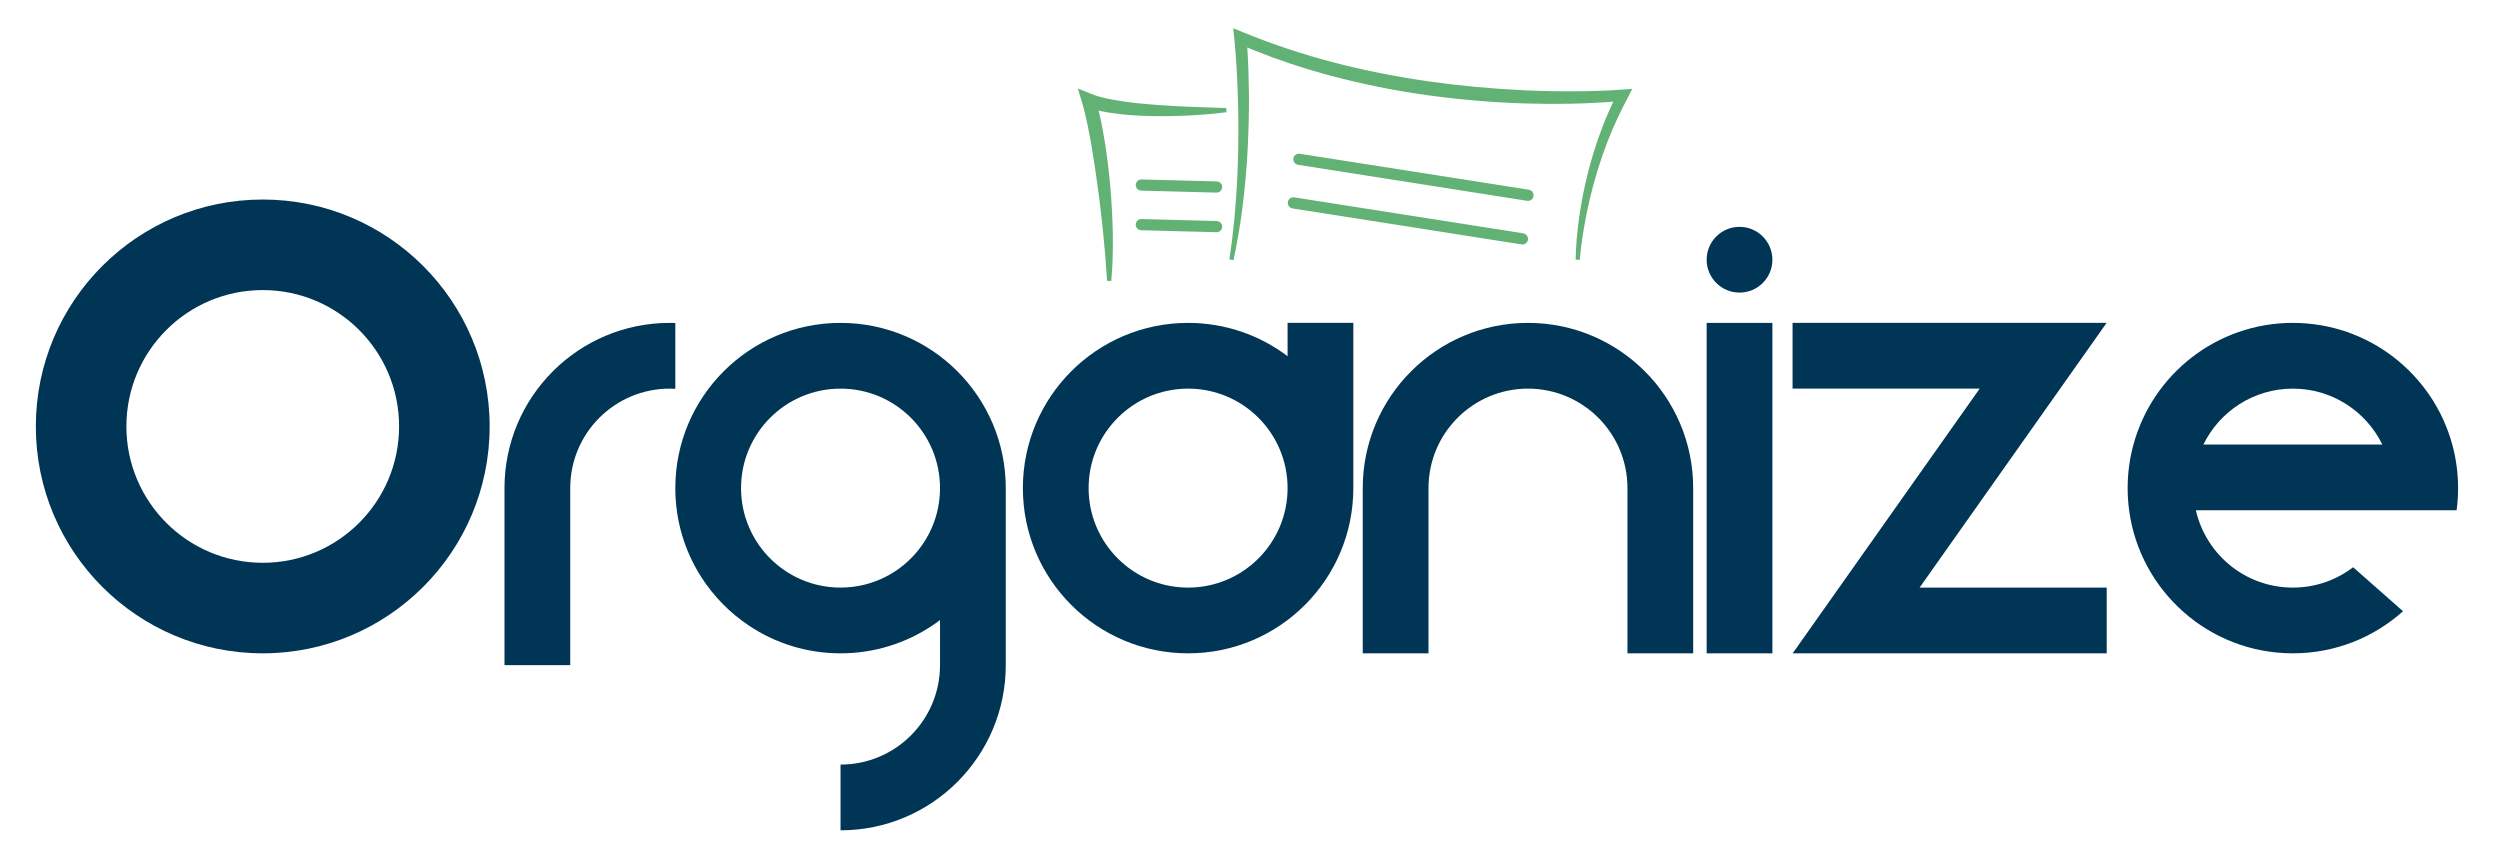 <?xml version="1.0" encoding="utf-8"?>
<!-- Generator: Adobe Illustrator 25.2.3, SVG Export Plug-In . SVG Version: 6.00 Build 0)  -->
<svg version="1.1" id="Layer_1" xmlns="http://www.w3.org/2000/svg" xmlns:xlink="http://www.w3.org/1999/xlink" x="0px" y="0px"
	 viewBox="0 0 1788 606" style="enable-background:new 0 0 1788 606;" xml:space="preserve">
<style type="text/css">
	.st0{fill:#62B275;}
	.st1{fill:#003555;}
</style>
<g>
	<g>
		<path class="st0" d="M827.27,83.07c4.07,0.08,8.08,0,12.52-0.1c3.73-0.09,8.13-0.22,12.48-0.49c9.49-0.53,17.39-1.23,24.87-2.2
			L877,77.29c-9.94-0.29-17.57-0.56-24.75-0.86l-12.35-0.59c-3.18-0.17-6.41-0.39-9.53-0.6l-2.75-0.18
			c-8.7-0.61-16.65-1.43-24.3-2.52c-4.85-0.71-8.5-1.36-11.83-2.1c-4.52-1.01-8.03-2.05-11.05-3.28l-9.57-3.9l3,9.96
			c1.58,5.26,2.8,10.7,3.78,15.33c0.53,2.55,1.03,5.12,1.53,7.68l1.46,8.11c1.84,10.85,3.46,21.6,4.8,31.97
			c0.68,5.1,1.39,10.58,1.99,16.06l0.9,8.06c0.27,2.4,0.58,5.24,0.83,8.06c1.03,10.21,1.89,20.8,2.62,32.38l2.99,0.05
			c0.91-9.51,1.27-19.93,1.12-32.8c-0.03-2.87-0.11-5.76-0.2-8.2l-0.02-0.54c-0.07-2.51-0.15-5.11-0.32-7.66
			c-0.29-5.61-0.7-11.18-1.09-16.37c-0.96-11.27-2.28-22.24-3.9-32.61c-1.04-6.56-2.49-15.02-4.63-23.67
			c5.16,1.23,10.38,1.98,16.44,2.67C809.42,82.53,817.17,82.94,827.27,83.07z"/>
		<path class="st0" d="M1160.17,64.08L1160.17,64.08c-10.05,0.77-21.01,1.15-34.5,1.2c-11.46,0.08-23.1-0.14-34.61-0.66
			c-24.02-1.12-47.2-3.27-68.93-6.37c-1.83-0.25-3.66-0.53-5.48-0.82c-1.02-0.16-2.04-0.32-3.05-0.47l-4.26-0.66l-4.27-0.74
			c-1.01-0.18-2.03-0.35-3.04-0.52c-1.83-0.31-3.66-0.62-5.47-0.95l-8.5-1.62c-13.72-2.77-24.11-5.14-33.69-7.71
			C932.08,39.03,910.05,31.7,888.89,23l-6.88-2.83l0.74,7.37c1.21,12.03,2.03,24.92,2.51,39.4c0.46,13.95,0.56,26.91,0.3,39.61
			c-0.09,5.91-0.32,11.93-0.54,17.75l-0.08,2.05c-0.09,2.12-0.22,4.27-0.35,6.36c-0.07,1.18-0.15,2.35-0.21,3.52l-0.3,4.95
			c-0.06,0.96-0.15,1.91-0.23,2.87c-0.06,0.69-0.12,1.37-0.17,2.05l-0.8,9.86l-1.6,14.79l-2.02,14.79l2.96,0.5
			c3.23-15.8,5.27-27.96,6.61-39.42c1.75-14.48,2.89-27.51,3.48-39.85c0.75-14.86,1.05-27.95,0.92-40.01
			c-0.12-11.65-0.5-22.42-1.15-32.82l5.56,2.31l12.33,4.72l12.45,4.38l12.57,4.04l12.67,3.68l4.24,1.12
			c22.71,6.04,45.89,10.71,68.88,13.88c24.03,3.29,47.56,5.28,69.94,5.92c22.98,0.69,43.66,0.26,63.14-1.29
			c-3.93,8.32-6.9,15.4-9.25,22.08c-1.35,3.44-2.49,6.98-3.6,10.41c-0.46,1.44-0.93,2.87-1.42,4.35c-0.69,2.3-1.34,4.61-1.99,6.92
			l-0.15,0.54c-0.12,0.43-0.24,0.86-0.36,1.29c-0.23,0.82-0.47,1.64-0.68,2.47l-0.92,3.73c-1.16,4.46-2.12,9.03-3.05,13.44
			l-1.74,9.31c-0.28,1.64-0.53,3.29-0.77,4.94c-0.13,0.9-0.27,1.8-0.41,2.71c-1.6,11.11-2.46,21.2-2.62,30.83l3,0.14
			c0.7-9.02,2.06-18.62,4.27-30.17c0.18-0.89,0.36-1.78,0.54-2.67c0.32-1.6,0.64-3.21,1-4.8l1.69-7.42l0.43-1.69
			c1.09-4.29,2.22-8.72,3.52-13.03l1.06-3.66c0.23-0.77,0.48-1.54,0.74-2.3c0.14-0.43,0.29-0.87,0.42-1.29l2.34-7.2
			c0.53-1.42,1.04-2.84,1.55-4.27c1.18-3.29,2.4-6.69,3.82-9.98c3.75-9.62,8.4-18.82,12.84-27.41l3.32-6.43L1160.17,64.08z"/>
		<path class="st0" d="M1093.43,135.7L929.6,109.97c-2.18-0.33-4.23,1.16-4.57,3.33c-0.17,1.06,0.09,2.11,0.72,2.98
			c0.63,0.86,1.56,1.43,2.61,1.6l163.82,25.73c0.21,0.03,0.42,0.05,0.62,0.05c1.98,0,3.64-1.42,3.95-3.38
			c0.17-1.06-0.09-2.11-0.72-2.98C1095.41,136.43,1094.48,135.86,1093.43,135.7z"/>
		<path class="st0" d="M1089.46,166.89l-163.82-25.73c-2.18-0.34-4.23,1.16-4.57,3.33c-0.17,1.06,0.09,2.11,0.72,2.98
			c0.63,0.86,1.56,1.43,2.61,1.6l163.82,25.73c0.21,0.03,0.42,0.05,0.62,0.05c1.98,0,3.64-1.42,3.95-3.38
			c0.17-1.06-0.09-2.11-0.72-2.98C1091.44,167.63,1090.52,167.06,1089.46,166.89z"/>
		<path class="st0" d="M870.19,129.75l-53.82-1.41c-2.2-0.01-4.03,1.71-4.09,3.89c-0.03,1.07,0.36,2.08,1.1,2.86s1.73,1.22,2.8,1.25
			l53.81,1.41l0.11,0c2.18,0,3.94-1.71,4-3.9C874.14,131.65,872.39,129.81,870.19,129.75z"/>
		<path class="st0" d="M870.19,158.07l-53.82-1.41c-0.02,0-0.04,0-0.06,0c-2.17,0-3.97,1.74-4.03,3.9c-0.03,1.07,0.36,2.08,1.1,2.86
			s1.73,1.22,2.8,1.25l53.81,1.41l0.11,0c2.18,0,3.94-1.71,4-3.9C874.14,159.97,872.39,158.13,870.19,158.07z"/>
	</g>
	<g>
		<path class="st1" d="M187.91,142.7c-89.63,0-162.28,72.66-162.28,162.28c0,89.63,72.65,162.28,162.28,162.28
			c89.62,0,162.28-72.65,162.28-162.28C350.19,215.36,277.53,142.7,187.91,142.7z M187.91,402.51c-53.86,0-97.52-43.67-97.52-97.53
			s43.66-97.52,97.52-97.52s97.52,43.66,97.52,97.52S241.77,402.51,187.91,402.51z"/>
		<path class="st1" d="M601.15,230.93c-65.26,0-118.16,52.91-118.16,118.17c0,23.28,6.73,45,18.36,63.29
			c8.89,13.99,20.64,25.98,34.43,35.15c18.72,12.46,41.2,19.72,65.37,19.72c24.18,0,46.65-7.25,65.37-19.72
			c1.97-1.3,3.9-2.66,5.78-4.09v32.23c0,39.29-31.85,71.15-71.15,71.15v47.01c65.27,0,118.17-52.9,118.17-118.16V349.1
			C719.32,283.84,666.42,230.93,601.15,230.93z M666.52,377.23c-6.54,15.18-18.21,27.63-32.84,35.16
			c-9.75,5.02-20.81,7.86-32.53,7.86s-22.78-2.84-32.53-7.86c-14.62-7.53-26.3-19.98-32.84-35.16c-3.72-8.63-5.78-18.14-5.78-28.13
			c0-39.3,31.86-71.15,71.15-71.15c39.3,0,71.15,31.85,71.15,71.15C672.3,359.09,670.24,368.6,666.52,377.23z"/>
		<path class="st1" d="M920.88,230.93v23.82c-19.79-14.95-44.44-23.82-71.15-23.82c-65.26,0-118.17,52.91-118.17,118.17
			s52.91,118.16,118.17,118.16S967.9,414.36,967.9,349.1V230.93H920.88z M849.73,420.25c-39.29,0-71.15-31.86-71.15-71.15
			c0-39.3,31.86-71.15,71.15-71.15c39.3,0,71.15,31.85,71.15,71.15C920.88,388.39,889.03,420.25,849.73,420.25z"/>
		<rect x="1220.6" y="230.93" class="st1" width="47.02" height="236.33"/>
		<polygon class="st1" points="1506.71,420.25 1506.71,467.26 1282.12,467.26 1315.33,420.25 1415.86,277.95 1282.04,277.95 
			1282.04,230.93 1506.64,230.93 1473.43,277.95 1372.9,420.25 		"/>
		<path class="st1" d="M1210.97,349.1v118.16h-47.01V349.1c0-39.3-31.86-71.15-71.15-71.15c-39.3,0-71.15,31.85-71.15,71.15v118.16
			h-47.02V349.1c0-65.26,52.9-118.17,118.17-118.17C1158.07,230.93,1210.97,283.84,1210.97,349.1z"/>
		<path class="st1" d="M482.99,231v47.06c-1.33-0.07-2.66-0.11-4.01-0.11c-39.3,0-71.15,31.85-71.15,71.15v126.58h-47.02V349.1
			c0-65.26,52.91-118.17,118.17-118.17C480.32,230.93,481.66,230.95,482.99,231z"/>
		<circle class="st1" cx="1244.11" cy="185.75" r="23.51"/>
		<g>
			<path class="st1" d="M1758.02,349.1c0-10.79-1.45-21.23-4.16-31.16c-13.66-50.14-59.53-87.01-114.01-87.01
				c-54.47,0-100.34,36.87-114,87.01c-2.72,9.93-4.16,20.37-4.16,31.16c0,5.38,0.36,10.67,1.06,15.86
				c7.74,57.76,57.22,102.3,117.1,102.3c30.28,0,57.89-11.38,78.79-30.1l-35.67-31.47c-11.96,9.13-26.91,14.56-43.12,14.56
				c-33.84,0-62.16-23.63-69.37-55.29h186.48C1757.66,359.77,1758.02,354.48,1758.02,349.1z M1575.88,317.94
				c11.54-23.68,35.85-39.99,63.97-39.99c28.12,0,52.43,16.31,63.99,39.99H1575.88z"/>
		</g>
	</g>
</g>
</svg>
